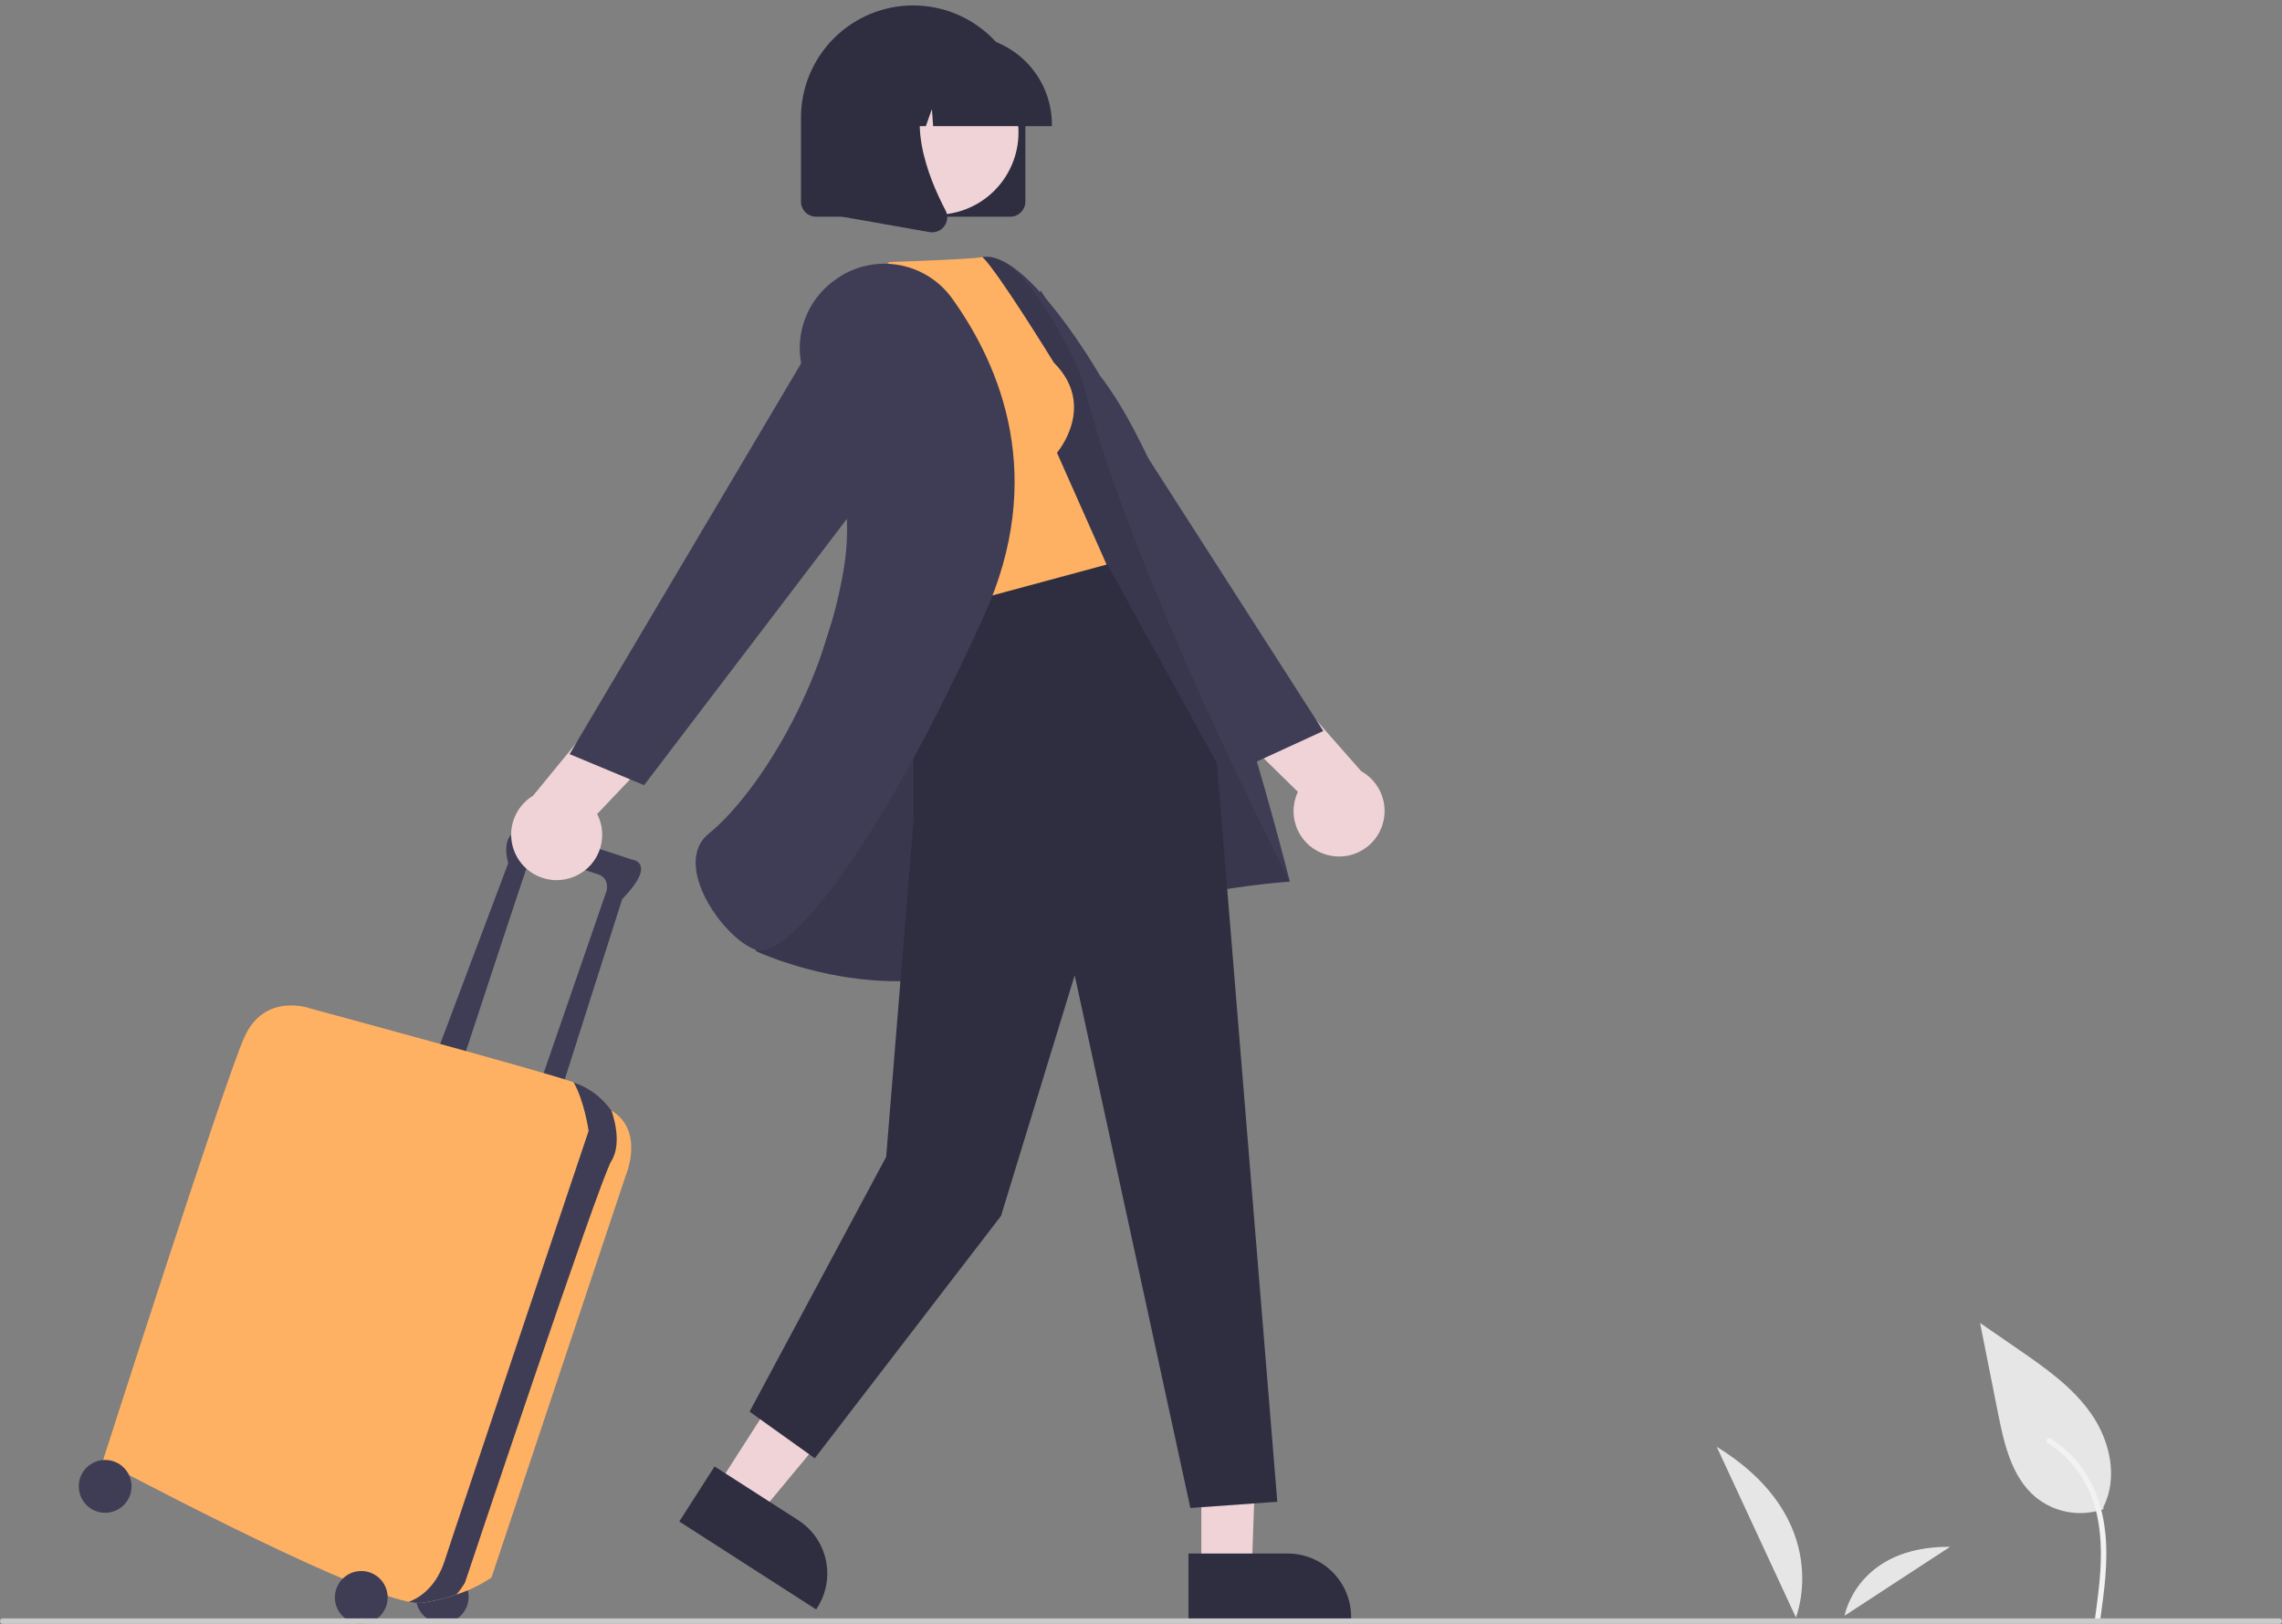 <svg width="416" height="296" viewBox="0 0 416 296" fill="none" xmlns="http://www.w3.org/2000/svg">
<rect x="0" y="0" width="416" height="296" fill="#808080" stroke="none"/>
<path d="M241.899 155.826C243.855 156.37 245.942 156.177 247.765 155.283C249.588 154.39 251.02 152.858 251.79 150.978C252.56 149.098 252.614 147.001 251.943 145.084C251.271 143.167 249.92 141.563 248.146 140.576L230.547 120.592L215.661 123.811L236.597 144.335C236.083 145.427 235.813 146.617 235.808 147.824C235.803 149.031 236.062 150.224 236.568 151.319C237.073 152.415 237.813 153.386 238.734 154.165C239.655 154.943 240.735 155.51 241.899 155.826L241.899 155.826Z" fill="#EFD3D7"/>
<path d="M183.997 84.28L227.861 139.39L241.232 133.245L189.675 52.906L183.997 84.28Z" fill="#3F3D56"/>
<path d="M383.412 274.746C386.161 269.408 384.668 262.674 381.246 257.74C377.824 252.807 372.771 249.292 367.83 245.887L360.958 241.15L364.24 257.639C365.348 263.214 366.714 269.234 371.064 272.888C372.772 274.29 374.811 275.228 376.987 275.611C379.162 275.995 381.399 275.811 383.483 275.078" fill="#E6E6E6"/>
<path d="M382.893 295.041C382.858 295.167 382.774 295.274 382.66 295.339C382.547 295.403 382.412 295.421 382.286 295.387C382.161 295.348 382.057 295.264 381.992 295.151C381.928 295.038 381.91 294.905 381.94 294.778C382.324 291.986 382.703 289.192 382.883 286.379C383.181 281.727 382.905 276.953 381.185 272.573C379.627 268.635 376.861 265.294 373.284 263.032C372.747 262.693 373.243 261.838 373.782 262.178C375.85 263.482 377.674 265.136 379.173 267.068C381.998 270.713 383.385 275.159 383.819 279.71C384.306 284.835 383.591 289.971 382.896 295.042L382.893 295.041Z" fill="#F2F2F2"/>
<path d="M312.954 263.725C334.604 277.059 327.387 294.838 327.387 294.838L312.954 263.725Z" fill="#E6E6E6"/>
<path d="M355.503 281.952C338.464 281.843 336.263 294.515 336.263 294.515L355.503 281.952Z" fill="#E6E6E6"/>
<path d="M80.62 295.889C83.277 295.889 85.431 293.733 85.431 291.073C85.431 288.414 83.277 286.258 80.62 286.258C77.963 286.258 75.809 288.414 75.809 291.073C75.809 293.733 77.963 295.889 80.62 295.889Z" fill="#3F3D56"/>
<path d="M84.119 194.11C84.119 194.11 95.491 159.527 96.365 157.119C97.24 154.711 106.425 158.651 108.83 159.308C111.236 159.964 110.58 162.372 110.58 162.372L98.334 197.831L102.051 199.582L113.423 163.904C119.983 157.119 115.172 156.681 115.172 156.681C115.172 156.681 101.176 151.866 95.928 151.428C90.679 150.99 92.648 157.338 92.648 157.338L79.964 191.045L84.119 194.11Z" fill="#3F3D56"/>
<path d="M111.455 202.428L111.453 202.426C109.839 200.11 107.548 198.352 104.894 197.394C104.8 197.359 104.691 197.319 104.566 197.275C98.542 195.168 56.565 183.823 56.565 183.823C56.565 183.823 48.255 180.759 44.537 189.076C40.82 197.394 18.732 266.341 18.732 266.341C18.732 266.341 61.931 289.464 74.525 291.981C75.303 292.168 76.105 292.232 76.903 292.169C79.043 291.872 81.15 291.368 83.194 290.665C85.455 289.928 87.605 288.887 89.587 287.572L114.079 214.247C114.079 214.247 117.578 206.149 111.455 202.428Z" fill="#FFB163"/>
<path d="M111.455 202.428L111.453 202.426C109.839 200.11 107.548 198.352 104.894 197.394C104.8 197.359 104.691 197.319 104.566 197.275C106.547 200.751 107.3 206.149 107.3 206.149C107.3 206.149 83.244 277.723 81.058 284.508C79.391 289.68 76.03 291.438 74.525 291.981C75.303 292.168 76.105 292.232 76.903 292.169C79.043 291.872 81.15 291.368 83.194 290.665C83.792 289.979 84.321 289.237 84.775 288.448C84.775 288.448 109.268 215.123 111.455 211.621C113.642 208.119 111.455 202.428 111.455 202.428Z" fill="#3F3D56"/>
<path d="M65.859 295.998C68.516 295.998 70.67 293.842 70.67 291.183C70.67 288.523 68.516 286.367 65.859 286.367C63.202 286.367 61.048 288.523 61.048 291.183C61.048 293.842 63.202 295.998 65.859 295.998Z" fill="#3F3D56"/>
<path d="M19.169 275.752C21.827 275.752 23.981 273.596 23.981 270.936C23.981 268.277 21.827 266.121 19.169 266.121C16.512 266.121 14.358 268.277 14.358 270.936C14.358 273.596 16.512 275.752 19.169 275.752Z" fill="#3F3D56"/>
<path d="M103.972 160.05C102.037 160.663 99.944 160.545 98.091 159.717C96.237 158.889 94.751 157.409 93.915 155.558C93.079 153.707 92.95 151.613 93.552 149.673C94.156 147.733 95.448 146.082 97.186 145.033L114.063 124.434L129.054 127.12L108.861 148.378C109.415 149.45 109.726 150.631 109.774 151.836C109.822 153.042 109.606 154.244 109.139 155.356C108.673 156.469 107.969 157.466 107.076 158.277C106.183 159.088 105.124 159.693 103.972 160.05L103.972 160.05Z" fill="#EFD3D7"/>
<path d="M218.997 250.688L229.451 250.523L228.194 286.187H218.999L218.997 250.688Z" fill="#EFD3D7"/>
<path d="M216.653 283.182L234.762 283.182H234.763C237.824 283.182 240.759 284.399 242.923 286.565C245.087 288.731 246.303 291.669 246.303 294.732V295.108L216.654 295.109L216.653 283.182Z" fill="#2F2E41"/>
<path d="M149.78 241.23L161.2 248.569L138.357 276.075L130.619 271.103L149.78 241.23Z" fill="#EFD3D7"/>
<path d="M130.267 267.305L145.506 277.097L145.507 277.097C148.082 278.752 149.895 281.364 150.547 284.357C151.199 287.35 150.636 290.479 148.983 293.057L148.78 293.373L123.83 277.341L130.267 267.305Z" fill="#2F2E41"/>
<path d="M145.712 132.331C145.712 132.331 171.085 47.98 179.24 46.84C187.394 45.7 200.533 68.484 200.533 68.484C217.568 90.237 235.133 160.703 235.133 160.703C235.133 160.703 205.851 162.537 184.445 173.936C163.04 185.335 137.778 173.359 137.778 173.359L145.712 132.331Z" fill="#3F3D56"/>
<path opacity="0.1" d="M145.712 132.33C145.712 132.33 171.085 47.98 179.24 46.84C187.394 45.7 197.196 68.714 197.196 68.714C205.684 103.83 235.133 160.703 235.133 160.703C235.133 160.703 205.851 162.537 184.445 173.936C163.04 185.334 137.778 173.359 137.778 173.359L145.712 132.33Z" fill="black"/>
<path d="M166.529 107.093V149.479L161.545 210.877L136.646 257.321L148.53 265.817L182.483 221.639L195.912 177.773L217.002 274.879L232.847 273.746L221.842 139.11L200.961 101.213L166.529 107.093Z" fill="#2F2E41"/>
<path d="M192.112 66.097C200.035 74.026 192.678 82.522 192.678 82.522L201.732 102.912L166.082 112.541L153.623 56.821L162.111 47.758C179.088 47.192 179.097 46.84 179.097 46.84C182.071 49.753 192.112 66.097 192.112 66.097Z" fill="#FFB163"/>
<path d="M151.991 51.191C149.044 53.361 146.976 56.521 146.168 60.092C145.36 63.663 145.864 67.406 147.59 70.635C151.674 78.439 156.067 90.527 153.802 103.797C149.703 127.813 136.561 146.06 129.241 151.919C126.693 153.959 126.604 156.93 126.978 159.063C128.023 165.022 133.796 171.783 137.788 173.139C138.057 173.228 138.338 173.273 138.622 173.27C145.108 173.272 161.062 152.596 179.396 112.208C190.815 87.054 182.528 66.886 173.565 54.395C172.389 52.761 170.9 51.377 169.185 50.322C167.47 49.268 165.563 48.565 163.575 48.254C161.587 47.942 159.556 48.028 157.602 48.508C155.647 48.987 153.807 49.85 152.188 51.046L151.991 51.191Z" fill="#3F3D56"/>
<path d="M168.902 75.511L117.416 143.126L103.834 137.462L152.5 55.336L168.902 75.511Z" fill="#3F3D56"/>
<path d="M184.174 39.499H148.761C148.033 39.498 147.334 39.208 146.819 38.692C146.304 38.177 146.015 37.478 146.014 36.749V21.471C146.012 18.782 146.54 16.118 147.568 13.633C148.595 11.148 150.101 8.89 152.001 6.988C153.9 5.086 156.155 3.577 158.638 2.548C161.12 1.518 163.78 0.988 166.467 0.988C169.154 0.988 171.815 1.518 174.297 2.548C176.779 3.577 179.035 5.086 180.934 6.988C182.834 8.89 184.34 11.148 185.367 13.633C186.394 16.118 186.922 18.782 186.921 21.471V36.749C186.92 37.478 186.631 38.177 186.115 38.692C185.6 39.208 184.902 39.498 184.174 39.499Z" fill="#2F2E41"/>
<path d="M183.829 31.332C187.801 24.059 185.131 14.939 177.863 10.963C170.596 6.987 161.485 9.66 157.512 16.933C153.54 24.207 156.21 33.327 163.478 37.303C170.745 41.279 179.856 38.606 183.829 31.332Z" fill="#EFD3D7"/>
<path d="M191.76 23H170.106L169.884 19.888L168.774 23H165.44L165 16.833L162.799 23H156.348V22.694C156.352 18.401 158.059 14.284 161.092 11.248C164.125 8.213 168.238 6.505 172.527 6.5H175.58C179.87 6.505 183.983 8.213 187.016 11.248C190.049 14.284 191.755 18.401 191.76 22.694V23Z" fill="#2F2E41"/>
<path d="M169.929 42.351C169.766 42.351 169.603 42.336 169.443 42.308L153.587 39.508V13.279H171.041L170.609 13.784C164.597 20.802 169.126 32.182 172.361 38.34C172.6 38.792 172.706 39.301 172.668 39.81C172.63 40.319 172.449 40.806 172.146 41.217C171.893 41.568 171.559 41.854 171.174 42.051C170.789 42.248 170.362 42.351 169.929 42.351Z" fill="#2F2E41"/>
<path d="M0 295.5C0 295.367 0.052 295.24 0.143 295.146C0.235 295.053 0.36 295 0.489 295H415.511C415.64 295 415.765 295.053 415.857 295.146C415.948 295.24 416 295.367 416 295.5C416 295.633 415.948 295.76 415.857 295.854C415.765 295.947 415.64 296 415.511 296H0.489C0.36 296 0.235 295.947 0.143 295.854C0.052 295.76 0 295.633 0 295.5Z" fill="#CBCBCB"/>
</svg>
